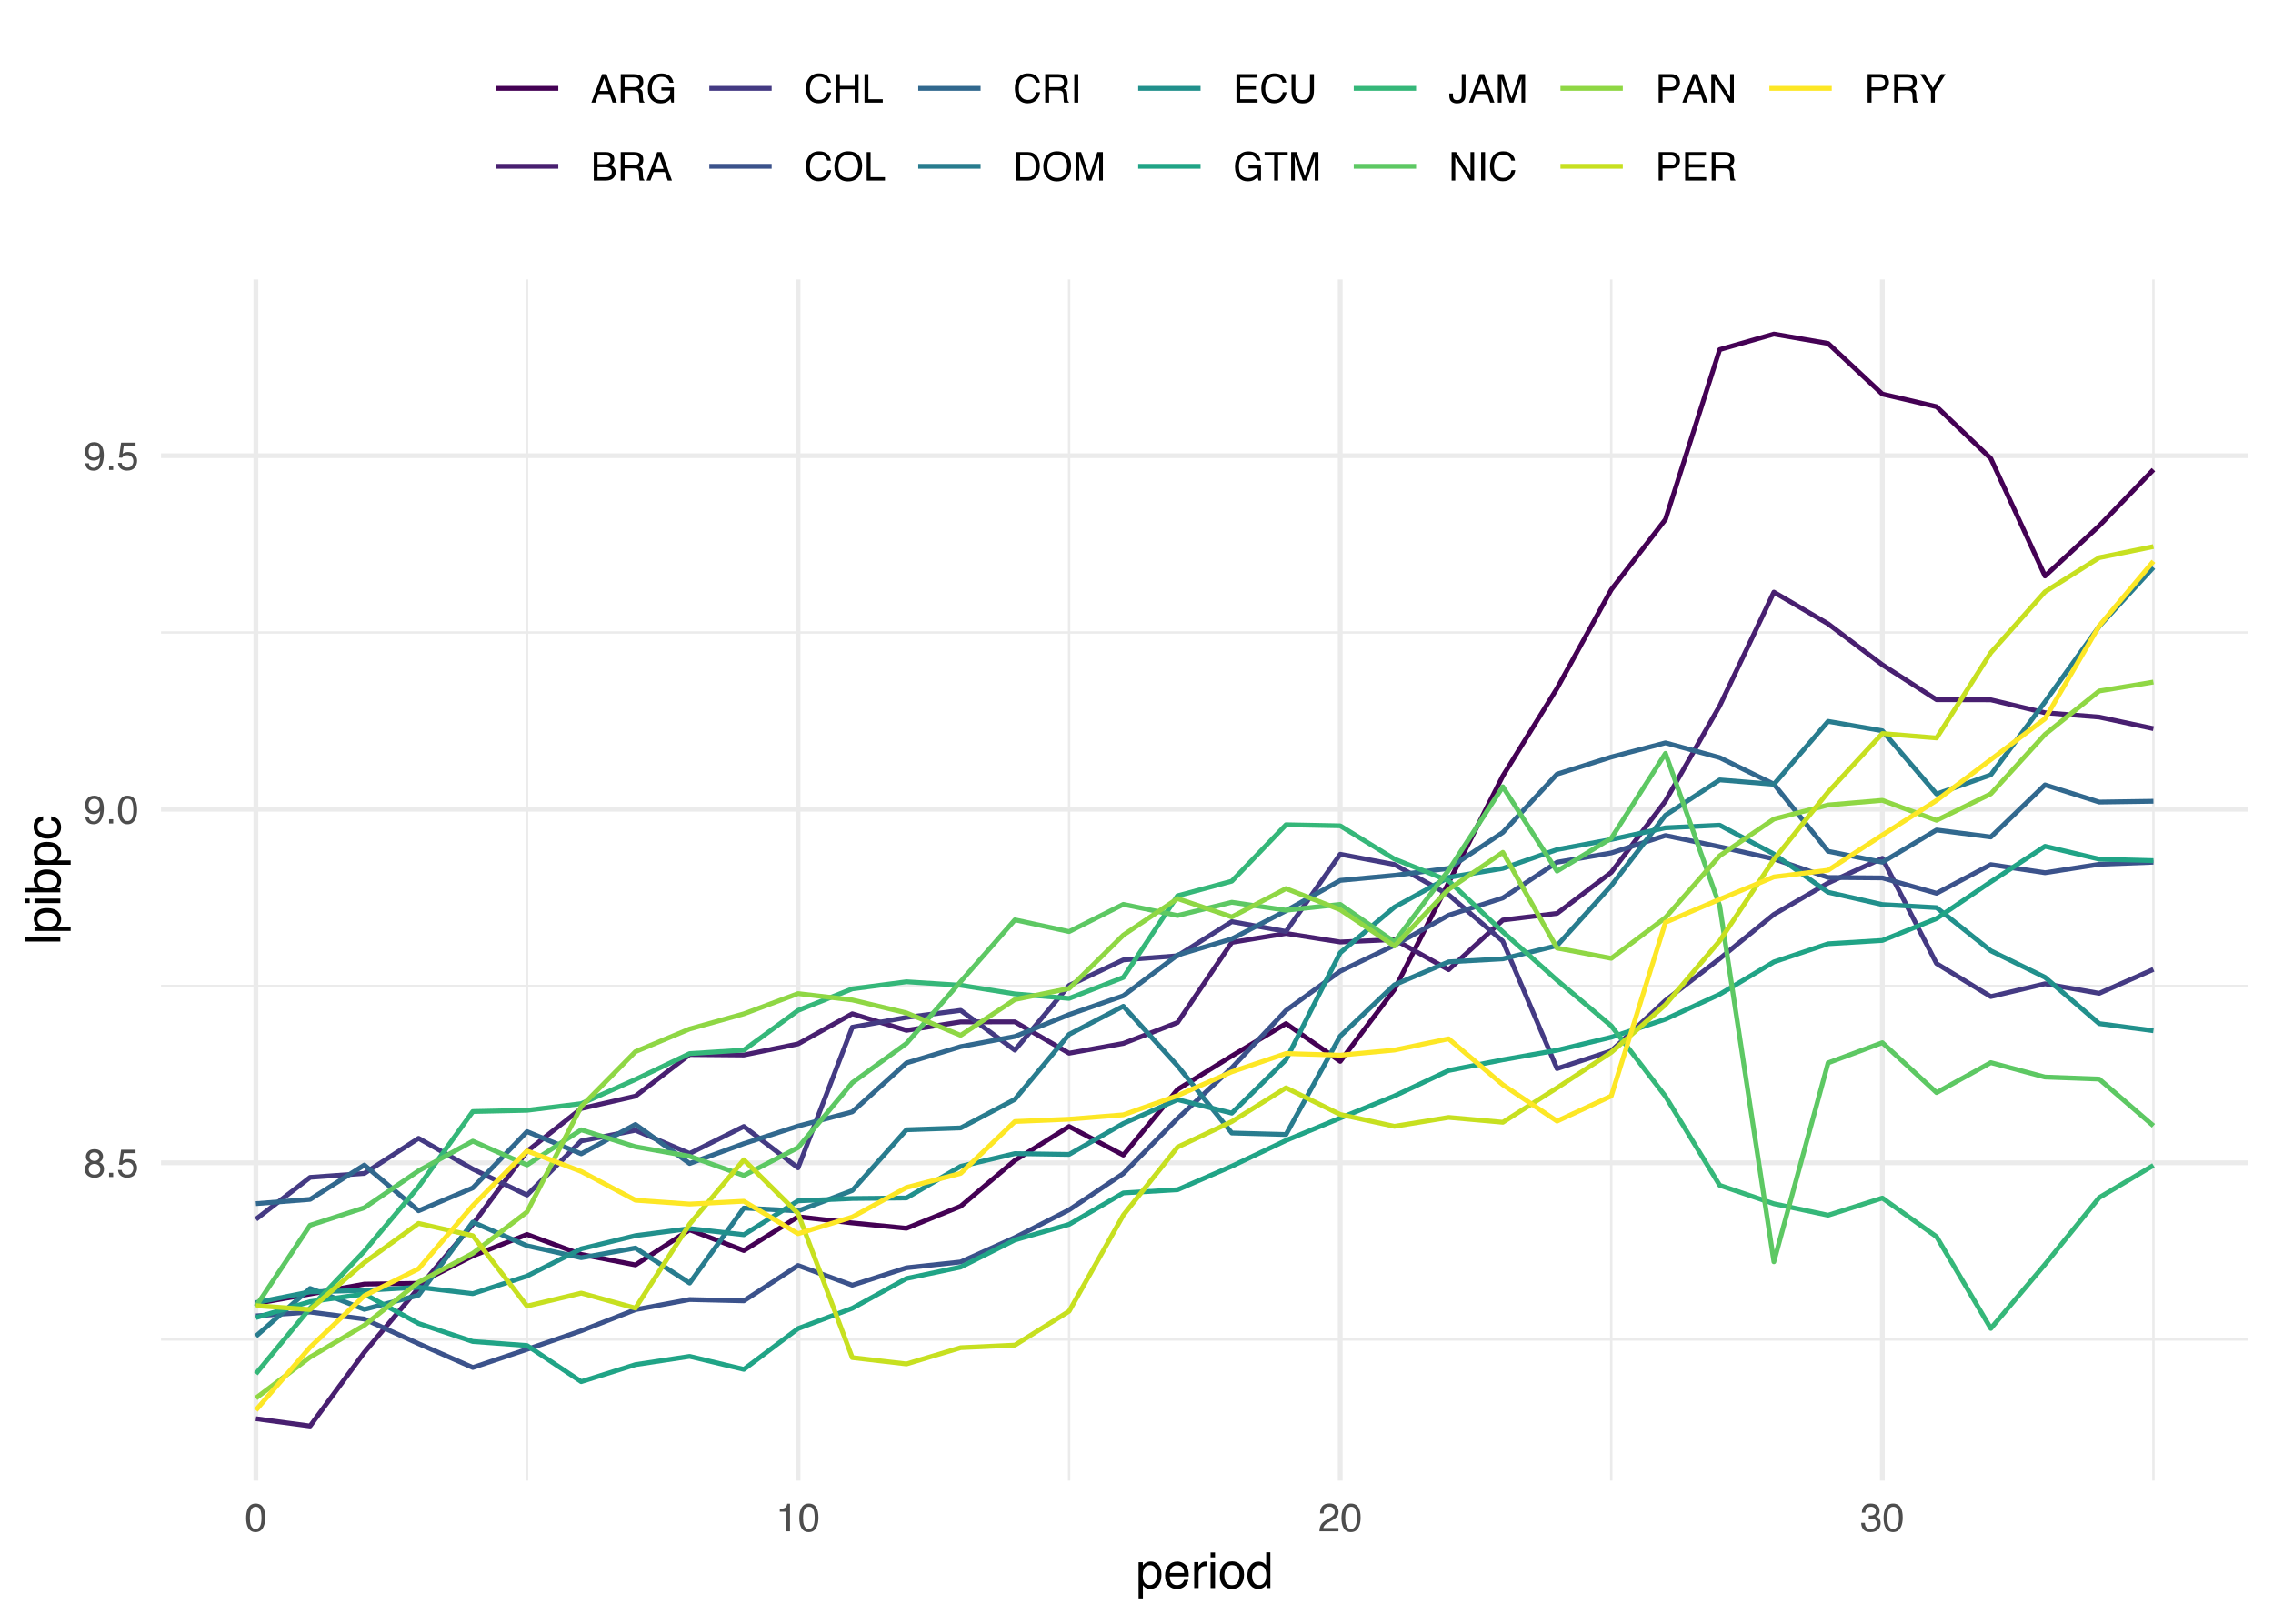 <?xml version="1.0" encoding="UTF-8"?>
<svg xmlns="http://www.w3.org/2000/svg" xmlns:xlink="http://www.w3.org/1999/xlink" width="504pt" height="360pt" viewBox="0 0 504 360" version="1.1">
<defs>
<g>
<symbol overflow="visible" id="glyph0-0">
<path style="stroke:none;" d="M 0.281 0 L 0.281 -6.312 L 5.297 -6.312 L 5.297 0 Z M 4.5 -0.797 L 4.5 -5.516 L 1.078 -5.516 L 1.078 -0.797 Z M 4.5 -0.797 "/>
</symbol>
<symbol overflow="visible" id="glyph0-1">
<path style="stroke:none;" d="M 2.391 -3.578 C 2.734 -3.578 3 -3.672 3.188 -3.859 C 3.383 -4.047 3.484 -4.273 3.484 -4.547 C 3.484 -4.773 3.391 -4.984 3.203 -5.172 C 3.016 -5.359 2.734 -5.453 2.359 -5.453 C 1.992 -5.453 1.727 -5.359 1.562 -5.172 C 1.395 -4.984 1.312 -4.758 1.312 -4.5 C 1.312 -4.207 1.414 -3.977 1.625 -3.812 C 1.844 -3.656 2.098 -3.578 2.391 -3.578 Z M 2.438 -0.531 C 2.801 -0.531 3.098 -0.625 3.328 -0.812 C 3.566 -1.008 3.688 -1.301 3.688 -1.688 C 3.688 -2.082 3.562 -2.383 3.312 -2.594 C 3.07 -2.801 2.766 -2.906 2.391 -2.906 C 2.016 -2.906 1.707 -2.797 1.469 -2.578 C 1.238 -2.367 1.125 -2.078 1.125 -1.703 C 1.125 -1.391 1.227 -1.113 1.438 -0.875 C 1.656 -0.645 1.988 -0.531 2.438 -0.531 Z M 1.344 -3.281 C 1.125 -3.375 0.957 -3.477 0.844 -3.594 C 0.613 -3.82 0.5 -4.125 0.5 -4.5 C 0.5 -4.957 0.664 -5.348 1 -5.672 C 1.332 -6.004 1.801 -6.172 2.406 -6.172 C 3 -6.172 3.461 -6.016 3.797 -5.703 C 4.129 -5.391 4.297 -5.023 4.297 -4.609 C 4.297 -4.223 4.195 -3.914 4 -3.688 C 3.895 -3.551 3.727 -3.414 3.5 -3.281 C 3.758 -3.164 3.961 -3.031 4.109 -2.875 C 4.379 -2.594 4.516 -2.223 4.516 -1.766 C 4.516 -1.223 4.332 -0.766 3.969 -0.391 C 3.602 -0.016 3.086 0.172 2.422 0.172 C 1.828 0.172 1.32 0.008 0.906 -0.312 C 0.488 -0.633 0.281 -1.109 0.281 -1.734 C 0.281 -2.086 0.367 -2.395 0.547 -2.656 C 0.723 -2.926 0.988 -3.133 1.344 -3.281 Z M 1.344 -3.281 "/>
</symbol>
<symbol overflow="visible" id="glyph0-2">
<path style="stroke:none;" d="M 0.75 -0.938 L 1.656 -0.938 L 1.656 0 L 0.75 0 Z M 0.75 -0.938 "/>
</symbol>
<symbol overflow="visible" id="glyph0-3">
<path style="stroke:none;" d="M 1.094 -1.562 C 1.133 -1.125 1.336 -0.82 1.703 -0.656 C 1.879 -0.57 2.094 -0.531 2.344 -0.531 C 2.801 -0.531 3.141 -0.676 3.359 -0.969 C 3.578 -1.258 3.688 -1.582 3.688 -1.938 C 3.688 -2.363 3.555 -2.691 3.297 -2.922 C 3.035 -3.16 2.719 -3.281 2.344 -3.281 C 2.082 -3.281 1.852 -3.227 1.656 -3.125 C 1.469 -3.02 1.305 -2.879 1.172 -2.703 L 0.5 -2.734 L 0.969 -6.047 L 4.172 -6.047 L 4.172 -5.297 L 1.562 -5.297 L 1.297 -3.594 C 1.43 -3.695 1.566 -3.773 1.703 -3.828 C 1.93 -3.93 2.195 -3.984 2.5 -3.984 C 3.062 -3.984 3.535 -3.801 3.922 -3.438 C 4.316 -3.07 4.516 -2.609 4.516 -2.047 C 4.516 -1.461 4.332 -0.945 3.969 -0.5 C 3.613 -0.062 3.047 0.156 2.266 0.156 C 1.754 0.156 1.305 0.016 0.922 -0.266 C 0.547 -0.547 0.332 -0.977 0.281 -1.562 Z M 1.094 -1.562 "/>
</symbol>
<symbol overflow="visible" id="glyph0-4">
<path style="stroke:none;" d="M 1.172 -1.484 C 1.191 -1.055 1.352 -0.758 1.656 -0.594 C 1.82 -0.508 2 -0.469 2.188 -0.469 C 2.562 -0.469 2.879 -0.617 3.141 -0.922 C 3.398 -1.234 3.582 -1.863 3.688 -2.812 C 3.52 -2.539 3.305 -2.348 3.047 -2.234 C 2.797 -2.129 2.523 -2.078 2.234 -2.078 C 1.641 -2.078 1.172 -2.258 0.828 -2.625 C 0.484 -2.988 0.312 -3.461 0.312 -4.047 C 0.312 -4.609 0.477 -5.098 0.812 -5.516 C 1.156 -5.941 1.66 -6.156 2.328 -6.156 C 3.223 -6.156 3.844 -5.754 4.188 -4.953 C 4.375 -4.504 4.469 -3.945 4.469 -3.281 C 4.469 -2.531 4.352 -1.863 4.125 -1.281 C 3.75 -0.312 3.113 0.172 2.219 0.172 C 1.625 0.172 1.172 0.016 0.859 -0.297 C 0.547 -0.609 0.391 -1.004 0.391 -1.484 Z M 2.344 -2.75 C 2.645 -2.75 2.922 -2.848 3.172 -3.047 C 3.43 -3.254 3.562 -3.609 3.562 -4.109 C 3.562 -4.566 3.445 -4.906 3.219 -5.125 C 2.988 -5.344 2.695 -5.453 2.344 -5.453 C 1.969 -5.453 1.664 -5.32 1.438 -5.062 C 1.219 -4.812 1.109 -4.477 1.109 -4.062 C 1.109 -3.656 1.207 -3.332 1.406 -3.094 C 1.602 -2.863 1.914 -2.75 2.344 -2.75 Z M 2.344 -2.75 "/>
</symbol>
<symbol overflow="visible" id="glyph0-5">
<path style="stroke:none;" d="M 2.375 -6.156 C 3.176 -6.156 3.754 -5.828 4.109 -5.172 C 4.379 -4.66 4.516 -3.961 4.516 -3.078 C 4.516 -2.242 4.391 -1.555 4.141 -1.016 C 3.785 -0.223 3.195 0.172 2.375 0.172 C 1.633 0.172 1.082 -0.148 0.719 -0.797 C 0.426 -1.328 0.281 -2.047 0.281 -2.953 C 0.281 -3.648 0.367 -4.25 0.547 -4.75 C 0.879 -5.688 1.488 -6.156 2.375 -6.156 Z M 2.375 -0.531 C 2.77 -0.531 3.086 -0.707 3.328 -1.062 C 3.566 -1.426 3.688 -2.086 3.688 -3.047 C 3.688 -3.754 3.598 -4.332 3.422 -4.781 C 3.254 -5.227 2.922 -5.453 2.422 -5.453 C 1.973 -5.453 1.641 -5.238 1.422 -4.812 C 1.211 -4.383 1.109 -3.754 1.109 -2.922 C 1.109 -2.297 1.176 -1.789 1.312 -1.406 C 1.52 -0.82 1.875 -0.531 2.375 -0.531 Z M 2.375 -0.531 "/>
</symbol>
<symbol overflow="visible" id="glyph0-6">
<path style="stroke:none;" d="M 0.844 -4.359 L 0.844 -4.953 C 1.395 -5.004 1.781 -5.094 2 -5.219 C 2.227 -5.344 2.395 -5.645 2.5 -6.125 L 3.109 -6.125 L 3.109 0 L 2.297 0 L 2.297 -4.359 Z M 0.844 -4.359 "/>
</symbol>
<symbol overflow="visible" id="glyph0-7">
<path style="stroke:none;" d="M 0.281 0 C 0.301 -0.531 0.406 -0.988 0.594 -1.375 C 0.789 -1.77 1.164 -2.129 1.719 -2.453 L 2.547 -2.922 C 2.91 -3.141 3.164 -3.328 3.312 -3.484 C 3.551 -3.711 3.672 -3.984 3.672 -4.297 C 3.672 -4.648 3.562 -4.93 3.344 -5.141 C 3.133 -5.359 2.848 -5.469 2.484 -5.469 C 1.961 -5.469 1.598 -5.266 1.391 -4.859 C 1.285 -4.648 1.227 -4.352 1.219 -3.969 L 0.422 -3.969 C 0.43 -4.5 0.531 -4.938 0.719 -5.281 C 1.051 -5.875 1.645 -6.172 2.5 -6.172 C 3.195 -6.172 3.707 -5.977 4.031 -5.594 C 4.363 -5.219 4.531 -4.797 4.531 -4.328 C 4.531 -3.836 4.352 -3.414 4 -3.062 C 3.801 -2.863 3.441 -2.617 2.922 -2.328 L 2.344 -2 C 2.062 -1.844 1.836 -1.695 1.672 -1.562 C 1.391 -1.312 1.211 -1.035 1.141 -0.734 L 4.5 -0.734 L 4.5 0 Z M 0.281 0 "/>
</symbol>
<symbol overflow="visible" id="glyph0-8">
<path style="stroke:none;" d="M 2.281 0.172 C 1.551 0.172 1.02 -0.023 0.688 -0.422 C 0.363 -0.828 0.203 -1.316 0.203 -1.891 L 1.016 -1.891 C 1.047 -1.492 1.117 -1.203 1.234 -1.016 C 1.441 -0.691 1.805 -0.531 2.328 -0.531 C 2.734 -0.531 3.055 -0.641 3.297 -0.859 C 3.547 -1.078 3.672 -1.359 3.672 -1.703 C 3.672 -2.129 3.539 -2.426 3.281 -2.594 C 3.031 -2.758 2.672 -2.844 2.203 -2.844 C 2.148 -2.844 2.098 -2.844 2.047 -2.844 C 1.992 -2.844 1.941 -2.844 1.891 -2.844 L 1.891 -3.516 C 1.973 -3.516 2.039 -3.508 2.094 -3.5 C 2.145 -3.5 2.203 -3.5 2.266 -3.5 C 2.555 -3.5 2.797 -3.547 2.984 -3.641 C 3.305 -3.797 3.469 -4.082 3.469 -4.5 C 3.469 -4.801 3.359 -5.035 3.141 -5.203 C 2.922 -5.367 2.672 -5.453 2.391 -5.453 C 1.867 -5.453 1.508 -5.281 1.312 -4.938 C 1.207 -4.75 1.145 -4.477 1.125 -4.125 L 0.359 -4.125 C 0.359 -4.582 0.453 -4.973 0.641 -5.297 C 0.953 -5.867 1.504 -6.156 2.297 -6.156 C 2.93 -6.156 3.422 -6.016 3.766 -5.734 C 4.109 -5.461 4.281 -5.062 4.281 -4.531 C 4.281 -4.145 4.176 -3.836 3.969 -3.609 C 3.844 -3.461 3.68 -3.348 3.484 -3.266 C 3.805 -3.172 4.055 -3 4.234 -2.75 C 4.422 -2.5 4.516 -2.191 4.516 -1.828 C 4.516 -1.234 4.316 -0.75 3.922 -0.375 C 3.535 -0.008 2.988 0.172 2.281 0.172 Z M 2.281 0.172 "/>
</symbol>
<symbol overflow="visible" id="glyph0-9">
<path style="stroke:none;" d="M 3.906 -2.578 L 2.953 -5.375 L 1.938 -2.578 Z M 2.5 -6.312 L 3.469 -6.312 L 5.766 0 L 4.828 0 L 4.188 -1.891 L 1.688 -1.891 L 1 0 L 0.125 0 Z M 2.5 -6.312 "/>
</symbol>
<symbol overflow="visible" id="glyph0-10">
<path style="stroke:none;" d="M 3.609 -3.422 C 4.004 -3.422 4.316 -3.5 4.547 -3.656 C 4.785 -3.82 4.906 -4.113 4.906 -4.531 C 4.906 -4.977 4.742 -5.285 4.422 -5.453 C 4.242 -5.535 4.008 -5.578 3.719 -5.578 L 1.625 -5.578 L 1.625 -3.422 Z M 0.766 -6.312 L 3.688 -6.312 C 4.176 -6.312 4.578 -6.238 4.891 -6.094 C 5.473 -5.832 5.766 -5.336 5.766 -4.609 C 5.766 -4.234 5.688 -3.922 5.531 -3.672 C 5.383 -3.43 5.172 -3.238 4.891 -3.094 C 5.129 -3 5.312 -2.867 5.438 -2.703 C 5.562 -2.547 5.629 -2.281 5.641 -1.906 L 5.672 -1.062 C 5.68 -0.82 5.703 -0.645 5.734 -0.531 C 5.785 -0.332 5.879 -0.203 6.016 -0.141 L 6.016 0 L 4.969 0 C 4.938 -0.051 4.91 -0.117 4.891 -0.203 C 4.879 -0.297 4.867 -0.461 4.859 -0.703 L 4.797 -1.766 C 4.773 -2.172 4.625 -2.445 4.344 -2.594 C 4.176 -2.664 3.922 -2.703 3.578 -2.703 L 1.625 -2.703 L 1.625 0 L 0.766 0 Z M 0.766 -6.312 "/>
</symbol>
<symbol overflow="visible" id="glyph0-11">
<path style="stroke:none;" d="M 3.391 -6.469 C 3.984 -6.469 4.5 -6.352 4.938 -6.125 C 5.562 -5.801 5.945 -5.227 6.094 -4.406 L 5.234 -4.406 C 5.129 -4.863 4.914 -5.195 4.594 -5.406 C 4.27 -5.613 3.863 -5.719 3.375 -5.719 C 2.789 -5.719 2.297 -5.5 1.891 -5.062 C 1.492 -4.625 1.297 -3.973 1.297 -3.109 C 1.297 -2.359 1.461 -1.742 1.797 -1.266 C 2.129 -0.797 2.664 -0.562 3.406 -0.562 C 3.977 -0.562 4.445 -0.727 4.812 -1.062 C 5.188 -1.395 5.379 -1.93 5.391 -2.672 L 3.422 -2.672 L 3.422 -3.375 L 6.188 -3.375 L 6.188 0 L 5.641 0 L 5.438 -0.812 C 5.145 -0.488 4.891 -0.27 4.672 -0.156 C 4.297 0.062 3.816 0.172 3.234 0.172 C 2.484 0.172 1.844 -0.07 1.312 -0.562 C 0.719 -1.164 0.422 -2 0.422 -3.062 C 0.422 -4.113 0.707 -4.953 1.281 -5.578 C 1.82 -6.172 2.523 -6.469 3.391 -6.469 Z M 3.25 -6.484 Z M 3.25 -6.484 "/>
</symbol>
<symbol overflow="visible" id="glyph0-12">
<path style="stroke:none;" d="M 3.047 -3.641 C 3.398 -3.641 3.68 -3.691 3.891 -3.797 C 4.203 -3.953 4.359 -4.234 4.359 -4.641 C 4.359 -5.055 4.191 -5.336 3.859 -5.484 C 3.66 -5.555 3.379 -5.594 3.016 -5.594 L 1.484 -5.594 L 1.484 -3.641 Z M 3.328 -0.734 C 3.848 -0.734 4.223 -0.883 4.453 -1.188 C 4.586 -1.375 4.656 -1.602 4.656 -1.875 C 4.656 -2.332 4.453 -2.645 4.047 -2.812 C 3.828 -2.906 3.539 -2.953 3.188 -2.953 L 1.484 -2.953 L 1.484 -0.734 Z M 0.656 -6.312 L 3.359 -6.312 C 4.098 -6.312 4.625 -6.086 4.938 -5.641 C 5.113 -5.379 5.203 -5.082 5.203 -4.75 C 5.203 -4.352 5.094 -4.023 4.875 -3.766 C 4.75 -3.629 4.578 -3.504 4.359 -3.391 C 4.68 -3.273 4.926 -3.141 5.094 -2.984 C 5.375 -2.703 5.516 -2.32 5.516 -1.844 C 5.516 -1.438 5.391 -1.066 5.141 -0.734 C 4.754 -0.242 4.145 0 3.312 0 L 0.656 0 Z M 0.656 -6.312 "/>
</symbol>
<symbol overflow="visible" id="glyph0-13">
<path style="stroke:none;" d="M 3.328 -6.484 C 4.129 -6.484 4.75 -6.27 5.188 -5.844 C 5.625 -5.426 5.867 -4.953 5.922 -4.422 L 5.094 -4.422 C 5 -4.828 4.812 -5.145 4.531 -5.375 C 4.25 -5.613 3.852 -5.734 3.344 -5.734 C 2.719 -5.734 2.211 -5.516 1.828 -5.078 C 1.453 -4.641 1.266 -3.973 1.266 -3.078 C 1.266 -2.336 1.438 -1.738 1.781 -1.281 C 2.125 -0.82 2.633 -0.594 3.312 -0.594 C 3.945 -0.594 4.43 -0.832 4.766 -1.312 C 4.93 -1.57 5.062 -1.906 5.156 -2.312 L 5.984 -2.312 C 5.91 -1.656 5.664 -1.102 5.25 -0.656 C 4.75 -0.113 4.07 0.156 3.219 0.156 C 2.488 0.156 1.875 -0.062 1.375 -0.5 C 0.719 -1.094 0.391 -2 0.391 -3.219 C 0.391 -4.156 0.633 -4.922 1.125 -5.516 C 1.656 -6.16 2.391 -6.484 3.328 -6.484 Z M 3.156 -6.484 Z M 3.156 -6.484 "/>
</symbol>
<symbol overflow="visible" id="glyph0-14">
<path style="stroke:none;" d="M 0.688 -6.312 L 1.562 -6.312 L 1.562 -3.703 L 4.844 -3.703 L 4.844 -6.312 L 5.703 -6.312 L 5.703 0 L 4.844 0 L 4.844 -2.953 L 1.562 -2.953 L 1.562 0 L 0.688 0 Z M 0.688 -6.312 "/>
</symbol>
<symbol overflow="visible" id="glyph0-15">
<path style="stroke:none;" d="M 0.672 -6.312 L 1.531 -6.312 L 1.531 -0.75 L 4.719 -0.75 L 4.719 0 L 0.672 0 Z M 0.672 -6.312 "/>
</symbol>
<symbol overflow="visible" id="glyph0-16">
<path style="stroke:none;" d="M 3.391 -6.484 C 4.504 -6.484 5.332 -6.125 5.875 -5.406 C 6.289 -4.844 6.5 -4.129 6.5 -3.266 C 6.5 -2.316 6.258 -1.535 5.781 -0.922 C 5.219 -0.18 4.414 0.188 3.375 0.188 C 2.406 0.188 1.645 -0.133 1.094 -0.781 C 0.594 -1.395 0.344 -2.176 0.344 -3.125 C 0.344 -3.977 0.555 -4.707 0.984 -5.312 C 1.523 -6.094 2.328 -6.484 3.391 -6.484 Z M 3.484 -0.578 C 4.234 -0.578 4.773 -0.848 5.109 -1.391 C 5.453 -1.93 5.625 -2.551 5.625 -3.25 C 5.625 -3.988 5.426 -4.582 5.031 -5.031 C 4.645 -5.488 4.113 -5.719 3.438 -5.719 C 2.789 -5.719 2.258 -5.492 1.844 -5.047 C 1.438 -4.598 1.234 -3.938 1.234 -3.062 C 1.234 -2.363 1.41 -1.773 1.766 -1.297 C 2.117 -0.816 2.691 -0.578 3.484 -0.578 Z M 3.422 -6.484 Z M 3.422 -6.484 "/>
</symbol>
<symbol overflow="visible" id="glyph0-17">
<path style="stroke:none;" d="M 0.859 -6.312 L 1.734 -6.312 L 1.734 0 L 0.859 0 Z M 0.859 -6.312 "/>
</symbol>
<symbol overflow="visible" id="glyph0-18">
<path style="stroke:none;" d="M 3.094 -0.734 C 3.383 -0.734 3.625 -0.766 3.812 -0.828 C 4.133 -0.93 4.406 -1.145 4.625 -1.469 C 4.789 -1.719 4.91 -2.039 4.984 -2.438 C 5.023 -2.676 5.047 -2.898 5.047 -3.109 C 5.047 -3.891 4.891 -4.492 4.578 -4.922 C 4.273 -5.359 3.773 -5.578 3.078 -5.578 L 1.562 -5.578 L 1.562 -0.734 Z M 0.703 -6.312 L 3.266 -6.312 C 4.129 -6.312 4.801 -6.004 5.281 -5.391 C 5.707 -4.828 5.922 -4.113 5.922 -3.25 C 5.922 -2.582 5.797 -1.977 5.547 -1.438 C 5.098 -0.477 4.332 0 3.25 0 L 0.703 0 Z M 0.703 -6.312 "/>
</symbol>
<symbol overflow="visible" id="glyph0-19">
<path style="stroke:none;" d="M 0.656 -6.312 L 1.875 -6.312 L 3.688 -0.969 L 5.484 -6.312 L 6.703 -6.312 L 6.703 0 L 5.891 0 L 5.891 -3.719 C 5.891 -3.852 5.891 -4.066 5.891 -4.359 C 5.898 -4.66 5.906 -4.984 5.906 -5.328 L 4.109 0 L 3.25 0 L 1.438 -5.328 L 1.438 -5.125 C 1.438 -4.969 1.441 -4.734 1.453 -4.422 C 1.461 -4.109 1.469 -3.875 1.469 -3.719 L 1.469 0 L 0.656 0 Z M 0.656 -6.312 "/>
</symbol>
<symbol overflow="visible" id="glyph0-20">
<path style="stroke:none;" d="M 0.75 -6.312 L 5.359 -6.312 L 5.359 -5.531 L 1.578 -5.531 L 1.578 -3.625 L 5.062 -3.625 L 5.062 -2.891 L 1.578 -2.891 L 1.578 -0.75 L 5.422 -0.75 L 5.422 0 L 0.75 0 Z M 3.078 -6.312 Z M 3.078 -6.312 "/>
</symbol>
<symbol overflow="visible" id="glyph0-21">
<path style="stroke:none;" d="M 1.594 -6.312 L 1.594 -2.406 C 1.594 -1.945 1.68 -1.566 1.859 -1.266 C 2.109 -0.805 2.535 -0.578 3.141 -0.578 C 3.867 -0.578 4.363 -0.828 4.625 -1.328 C 4.758 -1.598 4.828 -1.957 4.828 -2.406 L 4.828 -6.312 L 5.703 -6.312 L 5.703 -2.766 C 5.703 -1.992 5.598 -1.395 5.391 -0.969 C 5.004 -0.207 4.281 0.172 3.219 0.172 C 2.145 0.172 1.422 -0.207 1.047 -0.969 C 0.836 -1.395 0.734 -1.992 0.734 -2.766 L 0.734 -6.312 Z M 3.219 -6.312 Z M 3.219 -6.312 "/>
</symbol>
<symbol overflow="visible" id="glyph0-22">
<path style="stroke:none;" d="M 5.266 -6.312 L 5.266 -5.562 L 3.141 -5.562 L 3.141 0 L 2.266 0 L 2.266 -5.562 L 0.141 -5.562 L 0.141 -6.312 Z M 5.266 -6.312 "/>
</symbol>
<symbol overflow="visible" id="glyph0-23">
<path style="stroke:none;" d="M 3.766 -1.875 C 3.766 -1.344 3.688 -0.93 3.531 -0.641 C 3.238 -0.098 2.68 0.172 1.859 0.172 C 1.391 0.172 0.988 0.047 0.656 -0.203 C 0.32 -0.461 0.156 -0.922 0.156 -1.578 L 0.156 -2.031 L 0.953 -2.031 L 0.953 -1.578 C 0.953 -1.234 1.023 -0.973 1.172 -0.797 C 1.328 -0.629 1.57 -0.547 1.906 -0.547 C 2.352 -0.547 2.648 -0.703 2.797 -1.016 C 2.879 -1.211 2.922 -1.578 2.922 -2.109 L 2.922 -6.312 L 3.766 -6.312 Z M 3.766 -1.875 "/>
</symbol>
<symbol overflow="visible" id="glyph0-24">
<path style="stroke:none;" d="M 0.672 -6.312 L 1.672 -6.312 L 4.859 -1.203 L 4.859 -6.312 L 5.672 -6.312 L 5.672 0 L 4.719 0 L 1.484 -5.109 L 1.484 0 L 0.672 0 Z M 3.125 -6.312 Z M 3.125 -6.312 "/>
</symbol>
<symbol overflow="visible" id="glyph0-25">
<path style="stroke:none;" d="M 0.75 -6.312 L 3.594 -6.312 C 4.156 -6.312 4.609 -6.148 4.953 -5.828 C 5.297 -5.516 5.469 -5.07 5.469 -4.5 C 5.469 -4.008 5.312 -3.582 5 -3.219 C 4.695 -2.852 4.227 -2.672 3.594 -2.672 L 1.609 -2.672 L 1.609 0 L 0.75 0 Z M 4.594 -4.5 C 4.594 -4.957 4.422 -5.27 4.078 -5.438 C 3.891 -5.531 3.633 -5.578 3.312 -5.578 L 1.609 -5.578 L 1.609 -3.391 L 3.312 -3.391 C 3.695 -3.391 4.004 -3.469 4.234 -3.625 C 4.473 -3.789 4.594 -4.082 4.594 -4.5 Z M 4.594 -4.5 "/>
</symbol>
<symbol overflow="visible" id="glyph0-26">
<path style="stroke:none;" d="M 0.188 -6.312 L 1.172 -6.312 L 2.984 -3.281 L 4.797 -6.312 L 5.797 -6.312 L 3.422 -2.547 L 3.422 0 L 2.562 0 L 2.562 -2.547 Z M 3 -6.312 Z M 3 -6.312 "/>
</symbol>
<symbol overflow="visible" id="glyph1-0">
<path style="stroke:none;" d="M 0.359 0 L 0.359 -7.891 L 6.625 -7.891 L 6.625 0 Z M 5.625 -0.984 L 5.625 -6.906 L 1.344 -6.906 L 1.344 -0.984 Z M 5.625 -0.984 "/>
</symbol>
<symbol overflow="visible" id="glyph1-1">
<path style="stroke:none;" d="M 3.141 -0.656 C 3.586 -0.656 3.957 -0.844 4.25 -1.219 C 4.551 -1.594 4.703 -2.156 4.703 -2.906 C 4.703 -3.363 4.641 -3.758 4.516 -4.094 C 4.266 -4.727 3.805 -5.047 3.141 -5.047 C 2.461 -5.047 2.004 -4.711 1.766 -4.047 C 1.629 -3.68 1.562 -3.223 1.562 -2.672 C 1.562 -2.234 1.629 -1.859 1.766 -1.547 C 2.016 -0.953 2.473 -0.656 3.141 -0.656 Z M 0.641 -5.719 L 1.578 -5.719 L 1.578 -4.969 C 1.766 -5.227 1.973 -5.426 2.203 -5.562 C 2.535 -5.781 2.922 -5.891 3.359 -5.891 C 4.004 -5.891 4.555 -5.641 5.016 -5.141 C 5.473 -4.641 5.703 -3.926 5.703 -3 C 5.703 -1.75 5.375 -0.852 4.719 -0.312 C 4.301 0.02 3.816 0.188 3.266 0.188 C 2.828 0.188 2.461 0.094 2.172 -0.094 C 2.004 -0.195 1.812 -0.379 1.594 -0.641 L 1.594 2.297 L 0.641 2.297 Z M 0.641 -5.719 "/>
</symbol>
<symbol overflow="visible" id="glyph1-2">
<path style="stroke:none;" d="M 3.109 -5.875 C 3.516 -5.875 3.906 -5.781 4.281 -5.594 C 4.664 -5.406 4.961 -5.156 5.172 -4.844 C 5.359 -4.562 5.484 -4.223 5.547 -3.828 C 5.609 -3.566 5.641 -3.145 5.641 -2.562 L 1.422 -2.562 C 1.441 -1.977 1.578 -1.508 1.828 -1.156 C 2.086 -0.812 2.488 -0.641 3.031 -0.641 C 3.539 -0.641 3.945 -0.805 4.25 -1.141 C 4.414 -1.328 4.535 -1.551 4.609 -1.812 L 5.562 -1.812 C 5.531 -1.594 5.441 -1.352 5.297 -1.094 C 5.16 -0.832 5.004 -0.625 4.828 -0.469 C 4.535 -0.176 4.176 0.02 3.75 0.125 C 3.508 0.176 3.242 0.203 2.953 0.203 C 2.234 0.203 1.625 -0.055 1.125 -0.578 C 0.633 -1.098 0.391 -1.828 0.391 -2.766 C 0.391 -3.691 0.641 -4.441 1.141 -5.016 C 1.641 -5.586 2.297 -5.875 3.109 -5.875 Z M 4.641 -3.328 C 4.609 -3.754 4.52 -4.094 4.375 -4.344 C 4.102 -4.801 3.66 -5.031 3.047 -5.031 C 2.598 -5.031 2.223 -4.867 1.922 -4.547 C 1.629 -4.234 1.473 -3.828 1.453 -3.328 Z M 3.016 -5.891 Z M 3.016 -5.891 "/>
</symbol>
<symbol overflow="visible" id="glyph1-3">
<path style="stroke:none;" d="M 0.734 -5.75 L 1.656 -5.75 L 1.656 -4.766 C 1.727 -4.953 1.91 -5.18 2.203 -5.453 C 2.492 -5.734 2.832 -5.875 3.219 -5.875 C 3.238 -5.875 3.27 -5.875 3.312 -5.875 C 3.352 -5.875 3.426 -5.867 3.531 -5.859 L 3.531 -4.828 C 3.477 -4.836 3.426 -4.844 3.375 -4.844 C 3.32 -4.852 3.27 -4.859 3.219 -4.859 C 2.727 -4.859 2.352 -4.703 2.094 -4.391 C 1.832 -4.078 1.703 -3.719 1.703 -3.312 L 1.703 0 L 0.734 0 Z M 0.734 -5.75 "/>
</symbol>
<symbol overflow="visible" id="glyph1-4">
<path style="stroke:none;" d="M 0.703 -5.719 L 1.688 -5.719 L 1.688 0 L 0.703 0 Z M 0.703 -7.891 L 1.688 -7.891 L 1.688 -6.797 L 0.703 -6.797 Z M 0.703 -7.891 "/>
</symbol>
<symbol overflow="visible" id="glyph1-5">
<path style="stroke:none;" d="M 2.984 -0.625 C 3.629 -0.625 4.07 -0.863 4.312 -1.344 C 4.551 -1.832 4.672 -2.375 4.672 -2.969 C 4.672 -3.508 4.582 -3.945 4.406 -4.281 C 4.133 -4.812 3.664 -5.078 3 -5.078 C 2.406 -5.078 1.973 -4.848 1.703 -4.391 C 1.441 -3.941 1.312 -3.398 1.312 -2.766 C 1.312 -2.148 1.441 -1.641 1.703 -1.234 C 1.973 -0.828 2.398 -0.625 2.984 -0.625 Z M 3.031 -5.922 C 3.77 -5.922 4.395 -5.672 4.906 -5.172 C 5.414 -4.68 5.672 -3.957 5.672 -3 C 5.672 -2.07 5.445 -1.305 5 -0.703 C 4.551 -0.098 3.852 0.203 2.906 0.203 C 2.113 0.203 1.484 -0.062 1.016 -0.594 C 0.547 -1.125 0.312 -1.844 0.312 -2.75 C 0.312 -3.719 0.555 -4.488 1.047 -5.062 C 1.535 -5.633 2.195 -5.922 3.031 -5.922 Z M 3 -5.891 Z M 3 -5.891 "/>
</symbol>
<symbol overflow="visible" id="glyph1-6">
<path style="stroke:none;" d="M 1.328 -2.812 C 1.328 -2.195 1.457 -1.68 1.719 -1.266 C 1.977 -0.848 2.395 -0.641 2.969 -0.641 C 3.414 -0.641 3.781 -0.832 4.062 -1.219 C 4.352 -1.602 4.5 -2.156 4.5 -2.875 C 4.5 -3.602 4.348 -4.141 4.047 -4.484 C 3.754 -4.836 3.391 -5.016 2.953 -5.016 C 2.473 -5.016 2.082 -4.828 1.781 -4.453 C 1.477 -4.078 1.328 -3.531 1.328 -2.812 Z M 2.781 -5.859 C 3.219 -5.859 3.586 -5.766 3.891 -5.578 C 4.055 -5.473 4.25 -5.285 4.469 -5.016 L 4.469 -7.922 L 5.391 -7.922 L 5.391 0 L 4.531 0 L 4.531 -0.797 C 4.301 -0.441 4.031 -0.188 3.719 -0.031 C 3.414 0.125 3.066 0.203 2.672 0.203 C 2.023 0.203 1.469 -0.062 1 -0.594 C 0.531 -1.133 0.297 -1.852 0.297 -2.75 C 0.297 -3.594 0.508 -4.32 0.938 -4.938 C 1.363 -5.551 1.977 -5.859 2.781 -5.859 Z M 2.781 -5.859 "/>
</symbol>
<symbol overflow="visible" id="glyph2-0">
<path style="stroke:none;" d="M 0 -0.359 L -7.891 -0.359 L -7.891 -6.625 L 0 -6.625 Z M -0.984 -5.625 L -6.906 -5.625 L -6.906 -1.344 L -0.984 -1.344 Z M -0.984 -5.625 "/>
</symbol>
<symbol overflow="visible" id="glyph2-1">
<path style="stroke:none;" d="M -7.891 -0.734 L -7.891 -1.703 L 0 -1.703 L 0 -0.734 Z M -7.891 -0.734 "/>
</symbol>
<symbol overflow="visible" id="glyph2-2">
<path style="stroke:none;" d="M -0.656 -3.141 C -0.656 -3.586 -0.844 -3.957 -1.219 -4.25 C -1.594 -4.551 -2.156 -4.703 -2.906 -4.703 C -3.363 -4.703 -3.758 -4.641 -4.094 -4.516 C -4.727 -4.266 -5.047 -3.805 -5.047 -3.141 C -5.047 -2.461 -4.711 -2.004 -4.047 -1.766 C -3.68 -1.629 -3.223 -1.562 -2.672 -1.562 C -2.234 -1.562 -1.859 -1.629 -1.547 -1.766 C -0.953 -2.016 -0.656 -2.473 -0.656 -3.141 Z M -5.719 -0.641 L -5.719 -1.578 L -4.969 -1.578 C -5.227 -1.766 -5.426 -1.973 -5.562 -2.203 C -5.781 -2.535 -5.891 -2.922 -5.891 -3.359 C -5.891 -4.004 -5.641 -4.555 -5.141 -5.016 C -4.641 -5.473 -3.926 -5.703 -3 -5.703 C -1.75 -5.703 -0.852 -5.375 -0.312 -4.719 C 0.02 -4.301 0.188 -3.816 0.188 -3.266 C 0.188 -2.828 0.094 -2.461 -0.094 -2.172 C -0.195 -2.004 -0.379 -1.812 -0.641 -1.594 L 2.297 -1.594 L 2.297 -0.641 Z M -5.719 -0.641 "/>
</symbol>
<symbol overflow="visible" id="glyph2-3">
<path style="stroke:none;" d="M -5.719 -0.703 L -5.719 -1.688 L 0 -1.688 L 0 -0.703 Z M -7.891 -0.703 L -7.891 -1.688 L -6.797 -1.688 L -6.797 -0.703 Z M -7.891 -0.703 "/>
</symbol>
<symbol overflow="visible" id="glyph2-4">
<path style="stroke:none;" d="M -7.922 -0.641 L -7.922 -1.578 L -5.047 -1.578 C -5.328 -1.785 -5.539 -2.035 -5.688 -2.328 C -5.832 -2.617 -5.906 -2.938 -5.906 -3.281 C -5.906 -4 -5.656 -4.582 -5.156 -5.031 C -4.664 -5.477 -3.941 -5.703 -2.984 -5.703 C -2.078 -5.703 -1.32 -5.477 -0.719 -5.031 C -0.113 -4.594 0.188 -3.984 0.188 -3.203 C 0.188 -2.766 0.078 -2.395 -0.141 -2.094 C -0.266 -1.914 -0.461 -1.727 -0.734 -1.531 L 0 -1.531 L 0 -0.641 Z M -0.672 -3.141 C -0.672 -3.672 -0.879 -4.062 -1.297 -4.312 C -1.711 -4.57 -2.258 -4.703 -2.938 -4.703 C -3.539 -4.703 -4.039 -4.57 -4.438 -4.312 C -4.832 -4.062 -5.031 -3.68 -5.031 -3.172 C -5.031 -2.734 -4.867 -2.348 -4.547 -2.016 C -4.223 -1.68 -3.688 -1.516 -2.938 -1.516 C -2.395 -1.516 -1.957 -1.582 -1.625 -1.719 C -0.988 -1.977 -0.672 -2.453 -0.672 -3.141 Z M -0.672 -3.141 "/>
</symbol>
<symbol overflow="visible" id="glyph2-5">
<path style="stroke:none;" d="M -5.922 -2.922 C -5.922 -3.578 -5.758 -4.109 -5.438 -4.516 C -5.125 -4.922 -4.582 -5.164 -3.812 -5.25 L -3.812 -4.297 C -4.164 -4.242 -4.457 -4.113 -4.688 -3.906 C -4.926 -3.707 -5.047 -3.379 -5.047 -2.922 C -5.047 -2.305 -4.75 -1.867 -4.156 -1.609 C -3.758 -1.43 -3.273 -1.344 -2.703 -1.344 C -2.129 -1.344 -1.645 -1.461 -1.25 -1.703 C -0.852 -1.953 -0.656 -2.336 -0.656 -2.859 C -0.656 -3.266 -0.773 -3.582 -1.016 -3.812 C -1.266 -4.051 -1.602 -4.211 -2.031 -4.297 L -2.031 -5.25 C -1.27 -5.133 -0.711 -4.863 -0.359 -4.438 C -0.004 -4.008 0.172 -3.457 0.172 -2.781 C 0.172 -2.031 -0.102 -1.43 -0.656 -0.984 C -1.207 -0.535 -1.895 -0.312 -2.719 -0.312 C -3.727 -0.312 -4.516 -0.555 -5.078 -1.047 C -5.641 -1.535 -5.922 -2.16 -5.922 -2.922 Z M -5.891 -2.781 Z M -5.891 -2.781 "/>
</symbol>
</g>
<clipPath id="clip1">
  <path d="M 35.707 296 L 498.52 296 L 498.52 298 L 35.707 298 Z M 35.707 296 "/>
</clipPath>
<clipPath id="clip2">
  <path d="M 35.707 218 L 498.52 218 L 498.52 219 L 35.707 219 Z M 35.707 218 "/>
</clipPath>
<clipPath id="clip3">
  <path d="M 35.707 139 L 498.52 139 L 498.52 141 L 35.707 141 Z M 35.707 139 "/>
</clipPath>
<clipPath id="clip4">
  <path d="M 116 61.957 L 118 61.957 L 118 328.266 L 116 328.266 Z M 116 61.957 "/>
</clipPath>
<clipPath id="clip5">
  <path d="M 236 61.957 L 238 61.957 L 238 328.266 L 236 328.266 Z M 236 61.957 "/>
</clipPath>
<clipPath id="clip6">
  <path d="M 357 61.957 L 358 61.957 L 358 328.266 L 357 328.266 Z M 357 61.957 "/>
</clipPath>
<clipPath id="clip7">
  <path d="M 477 61.957 L 478 61.957 L 478 328.266 L 477 328.266 Z M 477 61.957 "/>
</clipPath>
<clipPath id="clip8">
  <path d="M 35.707 257 L 498.52 257 L 498.52 259 L 35.707 259 Z M 35.707 257 "/>
</clipPath>
<clipPath id="clip9">
  <path d="M 35.707 178 L 498.52 178 L 498.52 180 L 35.707 180 Z M 35.707 178 "/>
</clipPath>
<clipPath id="clip10">
  <path d="M 35.707 100 L 498.52 100 L 498.52 102 L 35.707 102 Z M 35.707 100 "/>
</clipPath>
<clipPath id="clip11">
  <path d="M 56 61.957 L 58 61.957 L 58 328.266 L 56 328.266 Z M 56 61.957 "/>
</clipPath>
<clipPath id="clip12">
  <path d="M 176 61.957 L 178 61.957 L 178 328.266 L 176 328.266 Z M 176 61.957 "/>
</clipPath>
<clipPath id="clip13">
  <path d="M 296 61.957 L 298 61.957 L 298 328.266 L 296 328.266 Z M 296 61.957 "/>
</clipPath>
<clipPath id="clip14">
  <path d="M 416 61.957 L 418 61.957 L 418 328.266 L 416 328.266 Z M 416 61.957 "/>
</clipPath>
</defs>
<g id="surface49">
<rect x="0" y="0" width="504" height="360" style="fill:rgb(100%,100%,100%);fill-opacity:1;stroke:none;"/>
<g clip-path="url(#clip1)" clip-rule="nonzero">
<path style="fill:none;stroke-width:0.533;stroke-linecap:butt;stroke-linejoin:round;stroke:rgb(92.157%,92.157%,92.157%);stroke-opacity:1;stroke-miterlimit:10;" d="M 35.707 296.984 L 498.52 296.984 "/>
</g>
<g clip-path="url(#clip2)" clip-rule="nonzero">
<path style="fill:none;stroke-width:0.533;stroke-linecap:butt;stroke-linejoin:round;stroke:rgb(92.157%,92.157%,92.157%);stroke-opacity:1;stroke-miterlimit:10;" d="M 35.707 218.605 L 498.52 218.605 "/>
</g>
<g clip-path="url(#clip3)" clip-rule="nonzero">
<path style="fill:none;stroke-width:0.533;stroke-linecap:butt;stroke-linejoin:round;stroke:rgb(92.157%,92.157%,92.157%);stroke-opacity:1;stroke-miterlimit:10;" d="M 35.707 140.227 L 498.52 140.227 "/>
</g>
<g clip-path="url(#clip4)" clip-rule="nonzero">
<path style="fill:none;stroke-width:0.533;stroke-linecap:butt;stroke-linejoin:round;stroke:rgb(92.157%,92.157%,92.157%);stroke-opacity:1;stroke-miterlimit:10;" d="M 116.852 328.266 L 116.852 61.957 "/>
</g>
<g clip-path="url(#clip5)" clip-rule="nonzero">
<path style="fill:none;stroke-width:0.533;stroke-linecap:butt;stroke-linejoin:round;stroke:rgb(92.157%,92.157%,92.157%);stroke-opacity:1;stroke-miterlimit:10;" d="M 237.062 328.266 L 237.062 61.957 "/>
</g>
<g clip-path="url(#clip6)" clip-rule="nonzero">
<path style="fill:none;stroke-width:0.533;stroke-linecap:butt;stroke-linejoin:round;stroke:rgb(92.157%,92.157%,92.157%);stroke-opacity:1;stroke-miterlimit:10;" d="M 357.273 328.266 L 357.273 61.957 "/>
</g>
<g clip-path="url(#clip7)" clip-rule="nonzero">
<path style="fill:none;stroke-width:0.533;stroke-linecap:butt;stroke-linejoin:round;stroke:rgb(92.157%,92.157%,92.157%);stroke-opacity:1;stroke-miterlimit:10;" d="M 477.484 328.266 L 477.484 61.957 "/>
</g>
<g clip-path="url(#clip8)" clip-rule="nonzero">
<path style="fill:none;stroke-width:1.067;stroke-linecap:butt;stroke-linejoin:round;stroke:rgb(92.157%,92.157%,92.157%);stroke-opacity:1;stroke-miterlimit:10;" d="M 35.707 257.797 L 498.52 257.797 "/>
</g>
<g clip-path="url(#clip9)" clip-rule="nonzero">
<path style="fill:none;stroke-width:1.067;stroke-linecap:butt;stroke-linejoin:round;stroke:rgb(92.157%,92.157%,92.157%);stroke-opacity:1;stroke-miterlimit:10;" d="M 35.707 179.414 L 498.52 179.414 "/>
</g>
<g clip-path="url(#clip10)" clip-rule="nonzero">
<path style="fill:none;stroke-width:1.067;stroke-linecap:butt;stroke-linejoin:round;stroke:rgb(92.157%,92.157%,92.157%);stroke-opacity:1;stroke-miterlimit:10;" d="M 35.707 101.035 L 498.52 101.035 "/>
</g>
<g clip-path="url(#clip11)" clip-rule="nonzero">
<path style="fill:none;stroke-width:1.067;stroke-linecap:butt;stroke-linejoin:round;stroke:rgb(92.157%,92.157%,92.157%);stroke-opacity:1;stroke-miterlimit:10;" d="M 56.742 328.266 L 56.742 61.957 "/>
</g>
<g clip-path="url(#clip12)" clip-rule="nonzero">
<path style="fill:none;stroke-width:1.067;stroke-linecap:butt;stroke-linejoin:round;stroke:rgb(92.157%,92.157%,92.157%);stroke-opacity:1;stroke-miterlimit:10;" d="M 176.957 328.266 L 176.957 61.957 "/>
</g>
<g clip-path="url(#clip13)" clip-rule="nonzero">
<path style="fill:none;stroke-width:1.067;stroke-linecap:butt;stroke-linejoin:round;stroke:rgb(92.157%,92.157%,92.157%);stroke-opacity:1;stroke-miterlimit:10;" d="M 297.168 328.266 L 297.168 61.957 "/>
</g>
<g clip-path="url(#clip14)" clip-rule="nonzero">
<path style="fill:none;stroke-width:1.067;stroke-linecap:butt;stroke-linejoin:round;stroke:rgb(92.157%,92.157%,92.157%);stroke-opacity:1;stroke-miterlimit:10;" d="M 417.379 328.266 L 417.379 61.957 "/>
</g>
<path style="fill:none;stroke-width:1.067;stroke-linecap:butt;stroke-linejoin:round;stroke:rgb(26.667%,0.392%,32.941%);stroke-opacity:1;stroke-miterlimit:10;" d="M 56.742 289 L 68.766 286.891 L 80.785 284.699 L 92.809 284.523 L 104.828 278.445 L 116.852 273.688 L 128.871 278.117 L 140.891 280.449 L 152.914 272.66 L 164.934 277.262 L 176.957 269.762 L 188.977 271.133 L 200.996 272.32 L 213.02 267.438 L 225.039 257.27 L 237.062 249.75 L 249.082 256.094 L 261.102 241.543 L 273.125 234.109 L 285.145 226.938 L 297.168 235.309 L 309.188 219.391 L 321.207 195.699 L 333.23 172.031 L 345.25 152.609 L 357.273 130.738 L 369.293 115.16 L 381.316 77.504 L 393.336 74.062 L 405.355 76.141 L 417.379 87.367 L 429.398 90.168 L 441.422 101.656 L 453.441 127.707 L 465.461 116.582 L 477.484 104.129 "/>
<path style="fill:none;stroke-width:1.067;stroke-linecap:butt;stroke-linejoin:round;stroke:rgb(28.235%,12.157%,43.922%);stroke-opacity:1;stroke-miterlimit:10;" d="M 56.742 314.547 L 68.766 316.164 L 80.785 299.832 L 92.809 285.562 L 104.828 271.449 L 116.852 255.25 L 128.871 245.766 L 140.891 243.023 L 152.914 233.793 L 164.934 233.898 L 176.957 231.441 L 188.977 224.762 L 200.996 228.438 L 213.02 226.562 L 225.039 226.551 L 237.062 233.504 L 249.082 231.336 L 261.102 226.703 L 273.125 208.938 L 285.145 206.957 L 297.168 208.855 L 309.188 208.312 L 321.207 214.992 L 333.23 203.984 L 345.25 202.516 L 357.273 193.414 L 369.293 177.59 L 381.316 156.496 L 393.336 131.281 L 405.355 138.305 L 417.379 147.387 L 429.398 155.125 L 441.422 155.152 L 453.441 158.016 L 465.461 158.984 L 477.484 161.543 "/>
<path style="fill:none;stroke-width:1.067;stroke-linecap:butt;stroke-linejoin:round;stroke:rgb(26.667%,22.745%,51.373%);stroke-opacity:1;stroke-miterlimit:10;" d="M 56.742 270.324 L 68.766 261.027 L 80.785 260.152 L 92.809 252.371 L 104.828 259.191 L 116.852 264.957 L 128.871 252.953 L 140.891 250.586 L 152.914 255.73 L 164.934 249.742 L 176.957 258.922 L 188.977 227.742 L 200.996 225.566 L 213.02 224.008 L 225.039 232.832 L 237.062 218.484 L 249.082 212.82 L 261.102 211.91 L 273.125 204.332 L 285.145 206.516 L 297.168 189.395 L 309.188 191.672 L 321.207 198.387 L 333.23 208.684 L 345.25 236.922 L 357.273 233 L 369.293 221.816 L 381.316 212.543 L 393.336 202.734 L 405.355 195.77 L 417.379 190.297 L 429.398 213.633 L 441.422 220.953 L 453.441 218.113 L 465.461 220.227 L 477.484 214.918 "/>
<path style="fill:none;stroke-width:1.067;stroke-linecap:butt;stroke-linejoin:round;stroke:rgb(23.137%,32.157%,54.51%);stroke-opacity:1;stroke-miterlimit:10;" d="M 56.742 291.75 L 68.766 290.898 L 80.785 292.445 L 92.809 297.918 L 104.828 303.195 L 116.852 299.168 L 128.871 295.051 L 140.891 290.367 L 152.914 288.121 L 164.934 288.41 L 176.957 280.574 L 188.977 284.945 L 200.996 281.082 L 213.02 279.789 L 225.039 274.379 L 237.062 268.238 L 249.082 260.18 L 261.102 247.973 L 273.125 236.746 L 285.145 224.031 L 297.168 215.328 L 309.188 209.578 L 321.207 202.914 L 333.23 199.09 L 345.25 191.172 L 357.273 189.102 L 369.293 185.242 L 381.316 187.742 L 393.336 190.438 L 405.355 194.543 L 417.379 194.645 L 429.398 198.051 L 441.422 191.695 L 453.441 193.492 L 465.461 191.625 L 477.484 191.16 "/>
<path style="fill:none;stroke-width:1.067;stroke-linecap:butt;stroke-linejoin:round;stroke:rgb(19.216%,40.784%,55.686%);stroke-opacity:1;stroke-miterlimit:10;" d="M 56.742 266.855 L 68.766 265.914 L 80.785 258.301 L 92.809 268.438 L 104.828 263.371 L 116.852 250.883 L 128.871 255.805 L 140.891 249.293 L 152.914 257.953 L 164.934 253.547 L 176.957 249.66 L 188.977 246.504 L 200.996 235.66 L 213.02 232.043 L 225.039 229.797 L 237.062 224.938 L 249.082 220.773 L 261.102 211.738 L 273.125 208.164 L 285.145 201.914 L 297.168 195.195 L 309.188 194.074 L 321.207 192.527 L 333.23 184.555 L 345.25 171.625 L 357.273 167.836 L 369.293 164.691 L 381.316 167.969 L 393.336 173.852 L 405.355 188.738 L 417.379 191.16 L 429.398 184.016 L 441.422 185.57 L 453.441 174.012 L 465.461 177.824 L 477.484 177.645 "/>
<path style="fill:none;stroke-width:1.067;stroke-linecap:butt;stroke-linejoin:round;stroke:rgb(15.686%,48.627%,55.686%);stroke-opacity:1;stroke-miterlimit:10;" d="M 56.742 296.266 L 68.766 285.664 L 80.785 290.305 L 92.809 287.16 L 104.828 270.953 L 116.852 276.203 L 128.871 278.855 L 140.891 276.699 L 152.914 284.465 L 164.934 267.836 L 176.957 268.473 L 188.977 263.945 L 200.996 250.48 L 213.02 250.07 L 225.039 243.73 L 237.062 229.332 L 249.082 223.094 L 261.102 236.305 L 273.125 251.191 L 285.145 251.523 L 297.168 229.715 L 309.188 218.344 L 321.207 213.254 L 333.23 212.586 L 345.25 209.652 L 357.273 196.359 L 369.293 180.742 L 381.316 172.91 L 393.336 173.883 L 405.355 159.926 L 417.379 162.012 L 429.398 176.039 L 441.422 171.789 L 453.441 155.605 L 465.461 138.867 L 477.484 125.793 "/>
<path style="fill:none;stroke-width:1.067;stroke-linecap:butt;stroke-linejoin:round;stroke:rgb(12.941%,56.471%,54.902%);stroke-opacity:1;stroke-miterlimit:10;" d="M 56.742 288.805 L 68.766 286.418 L 80.785 286.086 L 92.809 285.398 L 104.828 286.816 L 116.852 282.914 L 128.871 276.879 L 140.891 273.957 L 152.914 272.387 L 164.934 273.75 L 176.957 266.238 L 188.977 265.719 L 200.996 265.602 L 213.02 258.578 L 225.039 255.758 L 237.062 255.941 L 249.082 249.086 L 261.102 243.789 L 273.125 246.785 L 285.145 234.957 L 297.168 211.23 L 309.188 201.129 L 321.207 194.527 L 333.23 192.535 L 345.25 188.359 L 357.273 186.121 L 369.293 183.535 L 381.316 182.953 L 393.336 189.348 L 405.355 197.824 L 417.379 200.551 L 429.398 201.234 L 441.422 210.797 L 453.441 216.68 L 465.461 226.945 L 477.484 228.523 "/>
<path style="fill:none;stroke-width:1.067;stroke-linecap:butt;stroke-linejoin:round;stroke:rgb(12.549%,64.314%,52.549%);stroke-opacity:1;stroke-miterlimit:10;" d="M 56.742 292.129 L 68.766 288.594 L 80.785 286.902 L 92.809 293.434 L 104.828 297.43 L 116.852 298.32 L 128.871 306.328 L 140.891 302.555 L 152.914 300.727 L 164.934 303.609 L 176.957 294.559 L 188.977 290.059 L 200.996 283.461 L 213.02 280.918 L 225.039 274.91 L 237.062 271.461 L 249.082 264.484 L 261.102 263.773 L 273.125 258.547 L 285.145 252.84 L 297.168 247.875 L 309.188 242.98 L 321.207 237.336 L 333.23 234.961 L 345.25 232.844 L 357.273 229.957 L 369.293 225.961 L 381.316 220.449 L 393.336 213.27 L 405.355 209.25 L 417.379 208.508 L 429.398 203.652 L 441.422 195.512 L 453.441 187.633 L 465.461 190.488 L 477.484 190.812 "/>
<path style="fill:none;stroke-width:1.067;stroke-linecap:butt;stroke-linejoin:round;stroke:rgb(20.784%,71.765%,47.451%);stroke-opacity:1;stroke-miterlimit:10;" d="M 56.742 304.582 L 68.766 290.031 L 80.785 277.398 L 92.809 263.102 L 104.828 246.43 L 116.852 246.16 L 128.871 244.688 L 140.891 239.324 L 152.914 233.586 L 164.934 232.816 L 176.957 224.012 L 188.977 219.242 L 200.996 217.672 L 213.02 218.438 L 225.039 220.359 L 237.062 221.359 L 249.082 216.711 L 261.102 198.605 L 273.125 195.371 L 285.145 182.855 L 297.168 183.094 L 309.188 190.457 L 321.207 195.281 L 333.23 206.609 L 345.25 217.324 L 357.273 227.445 L 369.293 243.07 L 381.316 262.789 L 393.336 266.879 L 405.355 269.426 L 417.379 265.621 L 429.398 274.195 L 441.422 294.535 L 453.441 280.32 L 465.461 265.52 L 477.484 258.371 "/>
<path style="fill:none;stroke-width:1.067;stroke-linecap:butt;stroke-linejoin:round;stroke:rgb(36.471%,78.431%,38.824%);stroke-opacity:1;stroke-miterlimit:10;" d="M 56.742 289.652 L 68.766 271.648 L 80.785 267.77 L 92.809 259.566 L 104.828 252.996 L 116.852 258.277 L 128.871 250.488 L 140.891 254.238 L 152.914 256.359 L 164.934 260.621 L 176.957 254.43 L 188.977 240.051 L 200.996 231.34 L 213.02 217.625 L 225.039 203.938 L 237.062 206.543 L 249.082 200.508 L 261.102 202.988 L 273.125 200.043 L 285.145 201.809 L 297.168 200.516 L 309.188 208.84 L 321.207 192.93 L 333.23 174.43 L 345.25 193.137 L 357.273 185.859 L 369.293 167.027 L 381.316 200.832 L 393.336 279.742 L 405.355 235.641 L 417.379 231.172 L 429.398 242.234 L 441.422 235.59 L 453.441 238.793 L 465.461 239.242 L 477.484 249.598 "/>
<path style="fill:none;stroke-width:1.067;stroke-linecap:butt;stroke-linejoin:round;stroke:rgb(56.078%,84.314%,26.667%);stroke-opacity:1;stroke-miterlimit:10;" d="M 56.742 309.98 L 68.766 300.895 L 80.785 293.832 L 92.809 284.27 L 104.828 277.871 L 116.852 268.695 L 128.871 245.324 L 140.891 233.156 L 152.914 228.129 L 164.934 224.773 L 176.957 220.289 L 188.977 221.699 L 200.996 224.57 L 213.02 229.539 L 225.039 221.605 L 237.062 219.156 L 249.082 207.32 L 261.102 199.23 L 273.125 203.293 L 285.145 197.008 L 297.168 201.703 L 309.188 209.75 L 321.207 197.184 L 333.23 188.973 L 345.25 210.199 L 357.273 212.477 L 369.293 203.449 L 381.316 189.742 L 393.336 181.59 L 405.355 178.473 L 417.379 177.441 L 429.398 181.871 L 441.422 176.004 L 453.441 162.82 L 465.461 153.195 L 477.484 151.215 "/>
<path style="fill:none;stroke-width:1.067;stroke-linecap:butt;stroke-linejoin:round;stroke:rgb(78.039%,87.843%,12.549%);stroke-opacity:1;stroke-miterlimit:10;" d="M 56.742 289.48 L 68.766 290.344 L 80.785 279.93 L 92.809 271.238 L 104.828 273.969 L 116.852 289.574 L 128.871 286.699 L 140.891 290.023 L 152.914 271.391 L 164.934 257.133 L 176.957 269.047 L 188.977 301.004 L 200.996 302.402 L 213.02 298.801 L 225.039 298.23 L 237.062 290.715 L 249.082 269.398 L 261.102 254.324 L 273.125 248.664 L 285.145 241.172 L 297.168 247.086 L 309.188 249.711 L 321.207 247.738 L 333.23 248.812 L 345.25 241.188 L 357.273 233.316 L 369.293 222.754 L 381.316 208.605 L 393.336 190.562 L 405.355 175.602 L 417.379 162.629 L 429.398 163.613 L 441.422 144.699 L 453.441 131.207 L 465.461 123.641 L 477.484 121.18 "/>
<path style="fill:none;stroke-width:1.067;stroke-linecap:butt;stroke-linejoin:round;stroke:rgb(99.216%,90.588%,14.51%);stroke-opacity:1;stroke-miterlimit:10;" d="M 56.742 312.645 L 68.766 298.699 L 80.785 287.289 L 92.809 281.305 L 104.828 267.293 L 116.852 255.164 L 128.871 259.715 L 140.891 266.094 L 152.914 266.949 L 164.934 266.324 L 176.957 273.52 L 188.977 269.832 L 200.996 263.273 L 213.02 260.145 L 225.039 248.648 L 237.062 248.133 L 249.082 247.164 L 261.102 242.902 L 273.125 237.625 L 285.145 233.57 L 297.168 233.949 L 309.188 232.805 L 321.207 230.309 L 333.23 240.5 L 345.25 248.559 L 357.273 242.992 L 369.293 204.504 L 381.316 199.387 L 393.336 194.426 L 405.355 192.941 L 417.379 185.133 L 429.398 177.461 L 441.422 168.402 L 453.441 159.348 L 465.461 138.758 L 477.484 124.441 "/>
<g style="fill:rgb(30.196%,30.196%,30.196%);fill-opacity:1;">
  <use xlink:href="#glyph0-1" x="18.543" y="260.953"/>
  <use xlink:href="#glyph0-2" x="23.437" y="260.953"/>
  <use xlink:href="#glyph0-3" x="25.882" y="260.953"/>
</g>
<g style="fill:rgb(30.196%,30.196%,30.196%);fill-opacity:1;">
  <use xlink:href="#glyph0-4" x="18.543" y="182.57"/>
  <use xlink:href="#glyph0-2" x="23.437" y="182.57"/>
  <use xlink:href="#glyph0-5" x="25.882" y="182.57"/>
</g>
<g style="fill:rgb(30.196%,30.196%,30.196%);fill-opacity:1;">
  <use xlink:href="#glyph0-4" x="18.543" y="104.191"/>
  <use xlink:href="#glyph0-2" x="23.437" y="104.191"/>
  <use xlink:href="#glyph0-3" x="25.882" y="104.191"/>
</g>
<g style="fill:rgb(30.196%,30.196%,30.196%);fill-opacity:1;">
  <use xlink:href="#glyph0-5" x="54.297" y="339.512"/>
</g>
<g style="fill:rgb(30.196%,30.196%,30.196%);fill-opacity:1;">
  <use xlink:href="#glyph0-6" x="172.062" y="339.512"/>
  <use xlink:href="#glyph0-5" x="176.957" y="339.512"/>
</g>
<g style="fill:rgb(30.196%,30.196%,30.196%);fill-opacity:1;">
  <use xlink:href="#glyph0-7" x="292.273" y="339.512"/>
  <use xlink:href="#glyph0-5" x="297.168" y="339.512"/>
</g>
<g style="fill:rgb(30.196%,30.196%,30.196%);fill-opacity:1;">
  <use xlink:href="#glyph0-8" x="412.484" y="339.512"/>
  <use xlink:href="#glyph0-5" x="417.379" y="339.512"/>
</g>
<g style="fill:rgb(0%,0%,0%);fill-opacity:1;">
  <use xlink:href="#glyph1-1" x="251.824" y="352.086"/>
  <use xlink:href="#glyph1-2" x="257.942" y="352.086"/>
  <use xlink:href="#glyph1-3" x="264.06" y="352.086"/>
  <use xlink:href="#glyph1-4" x="267.723" y="352.086"/>
  <use xlink:href="#glyph1-5" x="270.167" y="352.086"/>
  <use xlink:href="#glyph1-6" x="276.284" y="352.086"/>
</g>
<g style="fill:rgb(0%,0%,0%);fill-opacity:1;">
  <use xlink:href="#glyph2-1" x="13.371" y="209.484"/>
  <use xlink:href="#glyph2-2" x="13.371" y="207.041"/>
  <use xlink:href="#glyph2-3" x="13.371" y="200.923"/>
  <use xlink:href="#glyph2-4" x="13.371" y="198.479"/>
  <use xlink:href="#glyph2-2" x="13.371" y="192.361"/>
  <use xlink:href="#glyph2-5" x="13.371" y="186.244"/>
</g>
<path style="fill:none;stroke-width:1.067;stroke-linecap:butt;stroke-linejoin:round;stroke:rgb(26.667%,0.392%,32.941%);stroke-opacity:1;stroke-miterlimit:10;" d="M 109.969 19.598 L 123.793 19.598 "/>
<path style="fill:none;stroke-width:1.067;stroke-linecap:butt;stroke-linejoin:round;stroke:rgb(28.235%,12.157%,43.922%);stroke-opacity:1;stroke-miterlimit:10;" d="M 109.969 36.879 L 123.793 36.879 "/>
<path style="fill:none;stroke-width:1.067;stroke-linecap:butt;stroke-linejoin:round;stroke:rgb(26.667%,22.745%,51.373%);stroke-opacity:1;stroke-miterlimit:10;" d="M 157.277 19.598 L 171.102 19.598 "/>
<path style="fill:none;stroke-width:1.067;stroke-linecap:butt;stroke-linejoin:round;stroke:rgb(23.137%,32.157%,54.51%);stroke-opacity:1;stroke-miterlimit:10;" d="M 157.277 36.879 L 171.102 36.879 "/>
<path style="fill:none;stroke-width:1.067;stroke-linecap:butt;stroke-linejoin:round;stroke:rgb(19.216%,40.784%,55.686%);stroke-opacity:1;stroke-miterlimit:10;" d="M 203.609 19.598 L 217.434 19.598 "/>
<path style="fill:none;stroke-width:1.067;stroke-linecap:butt;stroke-linejoin:round;stroke:rgb(15.686%,48.627%,55.686%);stroke-opacity:1;stroke-miterlimit:10;" d="M 203.609 36.879 L 217.434 36.879 "/>
<path style="fill:none;stroke-width:1.067;stroke-linecap:butt;stroke-linejoin:round;stroke:rgb(12.941%,56.471%,54.902%);stroke-opacity:1;stroke-miterlimit:10;" d="M 252.379 19.598 L 266.203 19.598 "/>
<path style="fill:none;stroke-width:1.067;stroke-linecap:butt;stroke-linejoin:round;stroke:rgb(12.549%,64.314%,52.549%);stroke-opacity:1;stroke-miterlimit:10;" d="M 252.379 36.879 L 266.203 36.879 "/>
<path style="fill:none;stroke-width:1.067;stroke-linecap:butt;stroke-linejoin:round;stroke:rgb(20.784%,71.765%,47.451%);stroke-opacity:1;stroke-miterlimit:10;" d="M 300.168 19.598 L 313.992 19.598 "/>
<path style="fill:none;stroke-width:1.067;stroke-linecap:butt;stroke-linejoin:round;stroke:rgb(36.471%,78.431%,38.824%);stroke-opacity:1;stroke-miterlimit:10;" d="M 300.168 36.879 L 313.992 36.879 "/>
<path style="fill:none;stroke-width:1.067;stroke-linecap:butt;stroke-linejoin:round;stroke:rgb(56.078%,84.314%,26.667%);stroke-opacity:1;stroke-miterlimit:10;" d="M 346.008 19.598 L 359.832 19.598 "/>
<path style="fill:none;stroke-width:1.067;stroke-linecap:butt;stroke-linejoin:round;stroke:rgb(78.039%,87.843%,12.549%);stroke-opacity:1;stroke-miterlimit:10;" d="M 346.008 36.879 L 359.832 36.879 "/>
<path style="fill:none;stroke-width:1.067;stroke-linecap:butt;stroke-linejoin:round;stroke:rgb(99.216%,90.588%,14.51%);stroke-opacity:1;stroke-miterlimit:10;" d="M 392.34 19.598 L 406.164 19.598 "/>
<g style="fill:rgb(0%,0%,0%);fill-opacity:1;">
  <use xlink:href="#glyph0-9" x="131" y="22.754"/>
  <use xlink:href="#glyph0-10" x="136.87" y="22.754"/>
  <use xlink:href="#glyph0-11" x="143.225" y="22.754"/>
</g>
<g style="fill:rgb(0%,0%,0%);fill-opacity:1;">
  <use xlink:href="#glyph0-12" x="131" y="40.035"/>
  <use xlink:href="#glyph0-10" x="136.87" y="40.035"/>
  <use xlink:href="#glyph0-9" x="143.225" y="40.035"/>
</g>
<g style="fill:rgb(0%,0%,0%);fill-opacity:1;">
  <use xlink:href="#glyph0-13" x="178.309" y="22.754"/>
  <use xlink:href="#glyph0-14" x="184.664" y="22.754"/>
  <use xlink:href="#glyph0-15" x="191.019" y="22.754"/>
</g>
<g style="fill:rgb(0%,0%,0%);fill-opacity:1;">
  <use xlink:href="#glyph0-13" x="178.309" y="40.035"/>
  <use xlink:href="#glyph0-16" x="184.664" y="40.035"/>
  <use xlink:href="#glyph0-15" x="191.509" y="40.035"/>
</g>
<g style="fill:rgb(0%,0%,0%);fill-opacity:1;">
  <use xlink:href="#glyph0-13" x="224.641" y="22.754"/>
  <use xlink:href="#glyph0-10" x="230.996" y="22.754"/>
  <use xlink:href="#glyph0-17" x="237.351" y="22.754"/>
</g>
<g style="fill:rgb(0%,0%,0%);fill-opacity:1;">
  <use xlink:href="#glyph0-18" x="224.641" y="40.035"/>
  <use xlink:href="#glyph0-16" x="230.996" y="40.035"/>
  <use xlink:href="#glyph0-19" x="237.841" y="40.035"/>
</g>
<g style="fill:rgb(0%,0%,0%);fill-opacity:1;">
  <use xlink:href="#glyph0-20" x="273.41" y="22.754"/>
  <use xlink:href="#glyph0-13" x="279.28" y="22.754"/>
  <use xlink:href="#glyph0-21" x="285.635" y="22.754"/>
</g>
<g style="fill:rgb(0%,0%,0%);fill-opacity:1;">
  <use xlink:href="#glyph0-11" x="273.41" y="40.035"/>
  <use xlink:href="#glyph0-22" x="280.255" y="40.035"/>
  <use xlink:href="#glyph0-19" x="285.63" y="40.035"/>
</g>
<g style="fill:rgb(0%,0%,0%);fill-opacity:1;">
  <use xlink:href="#glyph0-23" x="321.199" y="22.754"/>
  <use xlink:href="#glyph0-9" x="325.599" y="22.754"/>
  <use xlink:href="#glyph0-19" x="331.469" y="22.754"/>
</g>
<g style="fill:rgb(0%,0%,0%);fill-opacity:1;">
  <use xlink:href="#glyph0-24" x="321.199" y="40.035"/>
  <use xlink:href="#glyph0-17" x="327.554" y="40.035"/>
  <use xlink:href="#glyph0-13" x="329.999" y="40.035"/>
</g>
<g style="fill:rgb(0%,0%,0%);fill-opacity:1;">
  <use xlink:href="#glyph0-25" x="367.039" y="22.754"/>
  <use xlink:href="#glyph0-9" x="372.909" y="22.754"/>
  <use xlink:href="#glyph0-24" x="378.778" y="22.754"/>
</g>
<g style="fill:rgb(0%,0%,0%);fill-opacity:1;">
  <use xlink:href="#glyph0-25" x="367.039" y="40.035"/>
  <use xlink:href="#glyph0-20" x="372.909" y="40.035"/>
  <use xlink:href="#glyph0-10" x="378.778" y="40.035"/>
</g>
<g style="fill:rgb(0%,0%,0%);fill-opacity:1;">
  <use xlink:href="#glyph0-25" x="413.371" y="22.754"/>
  <use xlink:href="#glyph0-10" x="419.241" y="22.754"/>
  <use xlink:href="#glyph0-26" x="425.596" y="22.754"/>
</g>
</g>
</svg>
